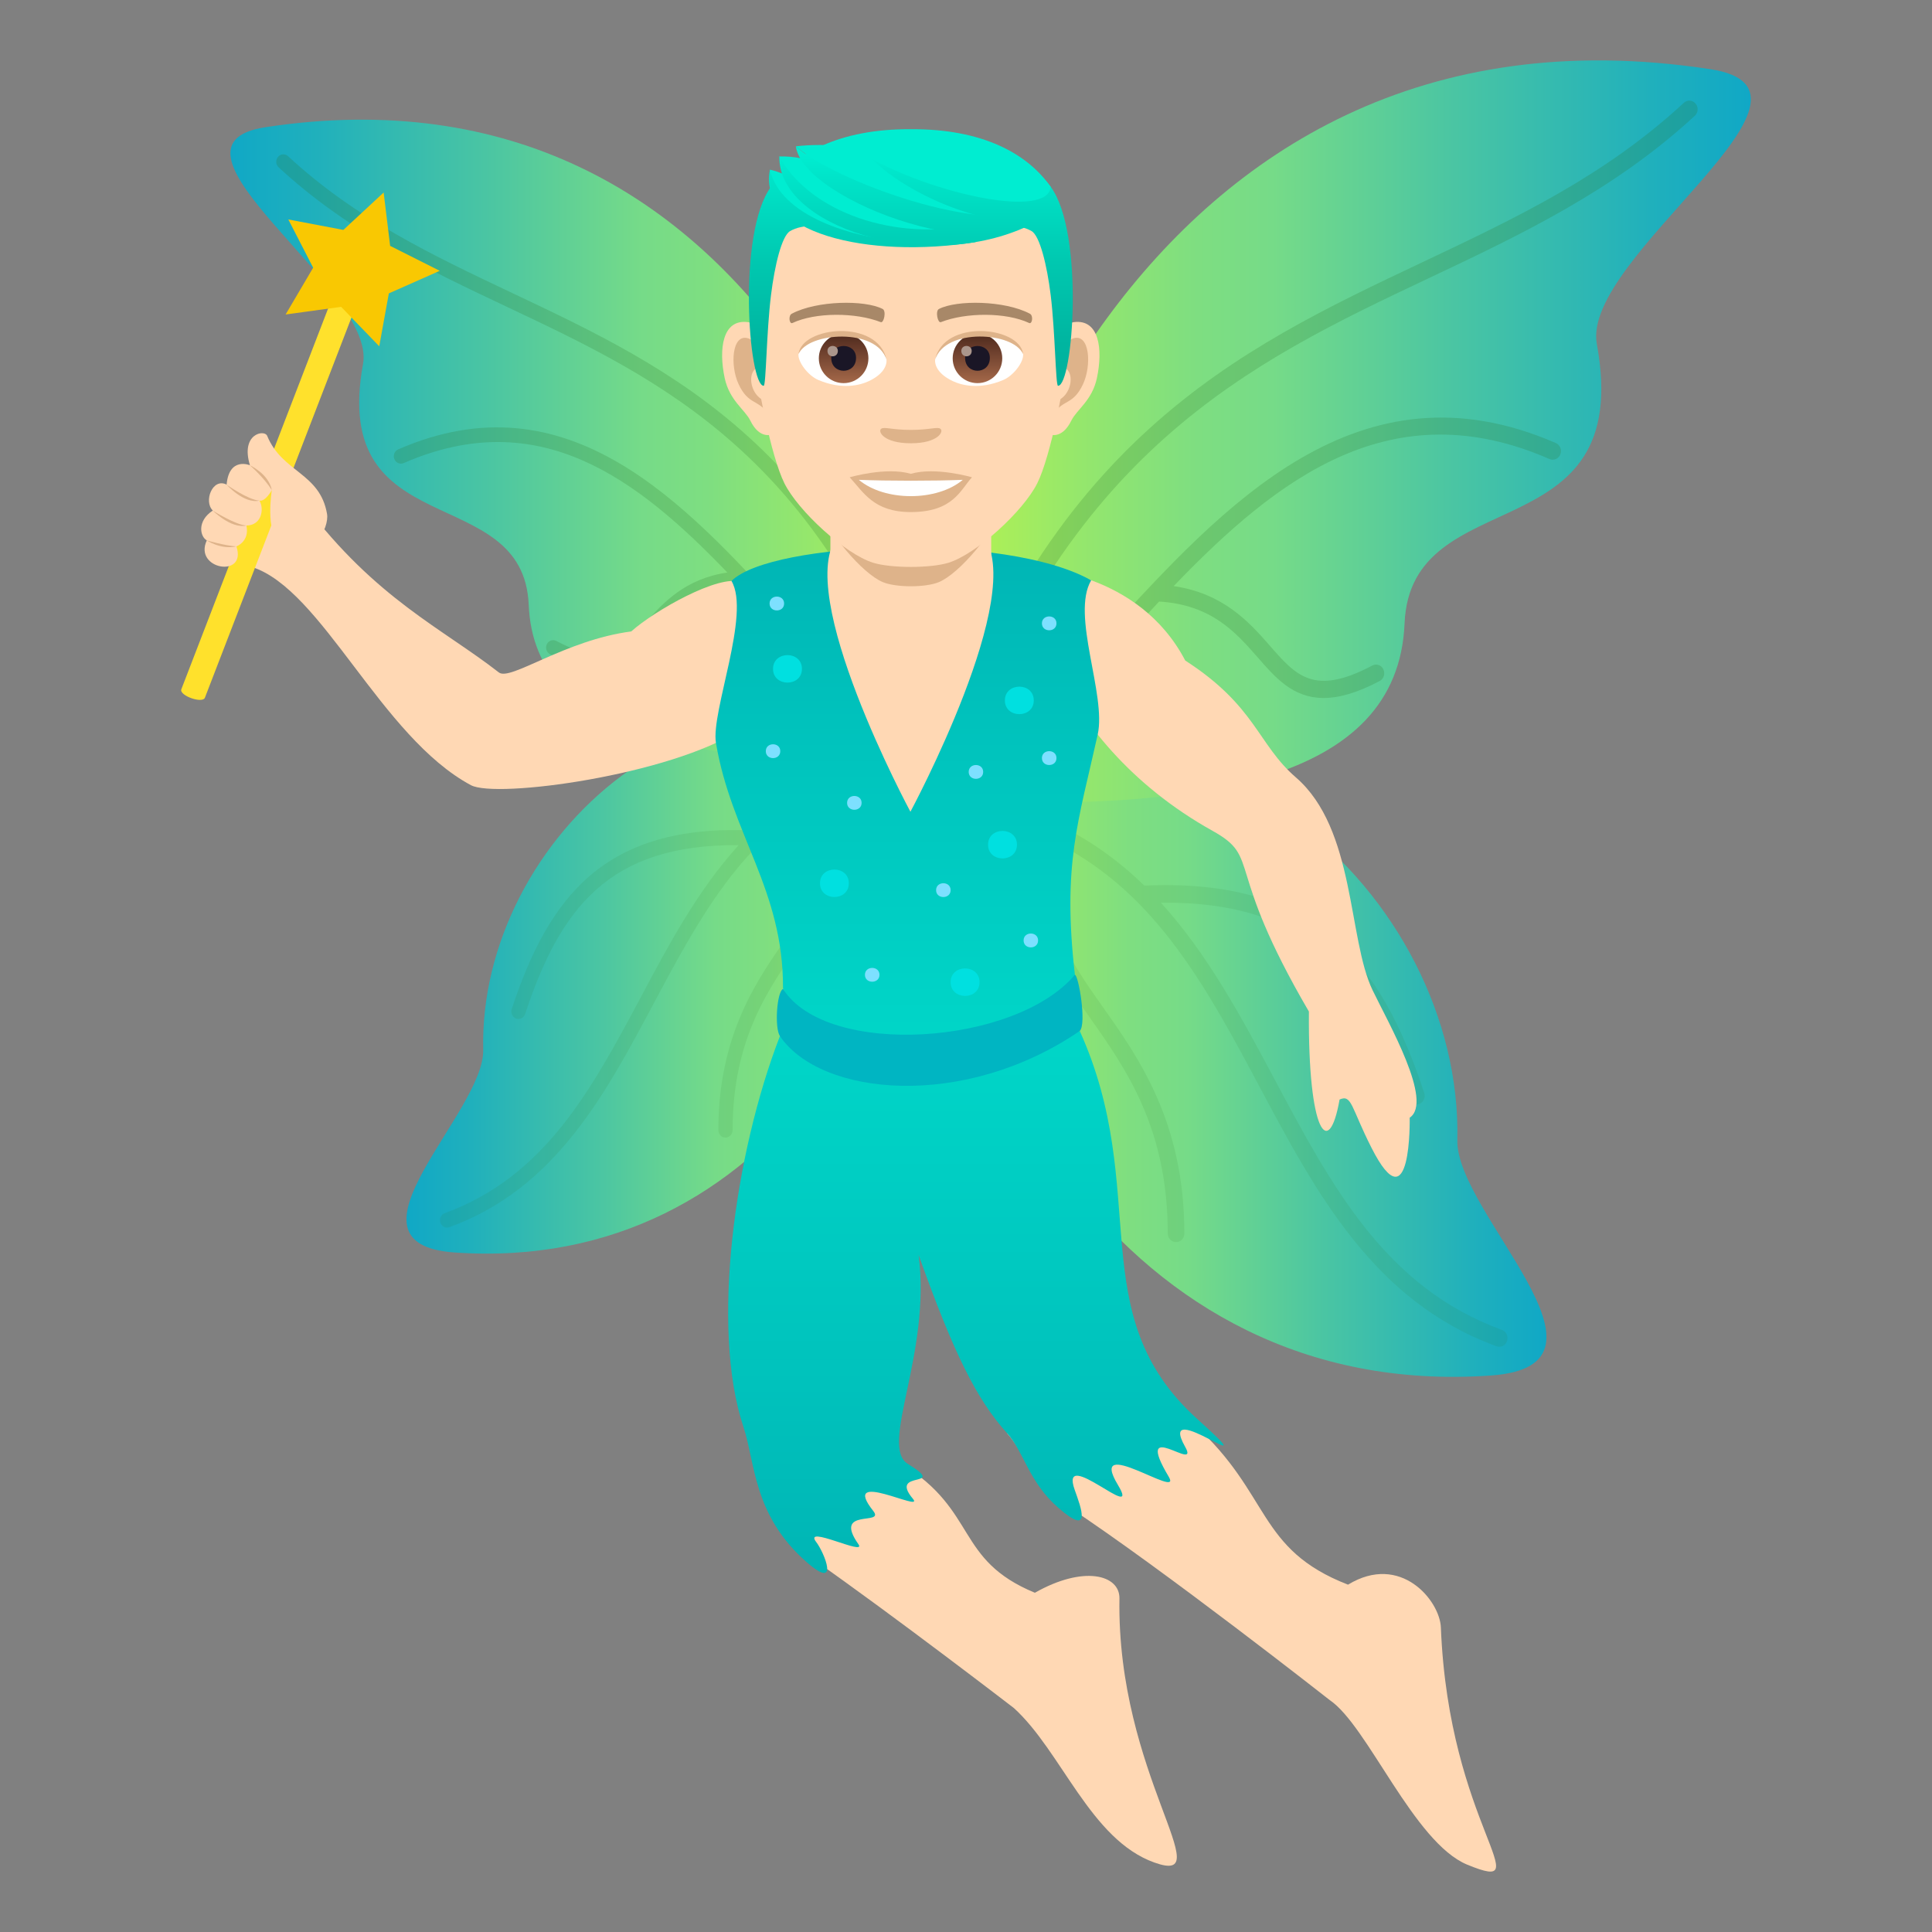 <?xml version="1.0" encoding="utf-8"?>
<!-- Generator: Adobe Illustrator 15.0.0, SVG Export Plug-In . SVG Version: 6.00 Build 0)  -->
<!DOCTYPE svg PUBLIC "-//W3C//DTD SVG 1.1//EN" "http://www.w3.org/Graphics/SVG/1.1/DTD/svg11.dtd">
<svg version="1.1" id="Layer_1" xmlns:x="http://ns.adobe.com/Extensibility/1.0/" xmlns:i="http://ns.adobe.com/AdobeIllustrator/10.0/" xmlns:graph="http://ns.adobe.com/Graphs/1.0/"
	 xmlns="http://www.w3.org/2000/svg" xmlns:xlink="http://www.w3.org/1999/xlink" xmlns:a="http://ns.adobe.com/AdobeSVGViewerExtensions/3.0/"
	 x="0px" y="0px" width="64px" height="64px" viewBox="0 0 64 64" enable-background="new 0 0 64 64" xml:space="preserve">
<rect x="0" y="0" width="64" height="64" fill="#808080" stroke="none"/>
<linearGradient id="SVGID_1_" gradientUnits="userSpaceOnUse" x1="31.005" y1="35.297" x2="51.227" y2="35.297">
	<stop  offset="0" style="stop-color:#B9F44C"/>
	<stop  offset="0.176" style="stop-color:#95E76C"/>
	<stop  offset="0.321" style="stop-color:#7EDE81"/>
	<stop  offset="0.413" style="stop-color:#76DB88"/>
	<stop  offset="0.637" style="stop-color:#4AC5A3"/>
	<stop  offset="0.877" style="stop-color:#20B0BC"/>
	<stop  offset="1" style="stop-color:#10A8C6"/>
	<a:midPointStop  offset="0" style="stop-color:#B9F44C"/>
	<a:midPointStop  offset="0.5" style="stop-color:#B9F44C"/>
	<a:midPointStop  offset="0.176" style="stop-color:#95E76C"/>
	<a:midPointStop  offset="0.5" style="stop-color:#95E76C"/>
	<a:midPointStop  offset="0.321" style="stop-color:#7EDE81"/>
	<a:midPointStop  offset="0.5" style="stop-color:#7EDE81"/>
	<a:midPointStop  offset="0.413" style="stop-color:#76DB88"/>
	<a:midPointStop  offset="0.5" style="stop-color:#76DB88"/>
	<a:midPointStop  offset="0.637" style="stop-color:#4AC5A3"/>
	<a:midPointStop  offset="0.5" style="stop-color:#4AC5A3"/>
	<a:midPointStop  offset="0.877" style="stop-color:#20B0BC"/>
	<a:midPointStop  offset="0.5" style="stop-color:#20B0BC"/>
	<a:midPointStop  offset="1" style="stop-color:#10A8C6"/>
</linearGradient>
<path fill="url(#SVGID_1_)" d="M49.38,45.566C37.038,46.428,31.005,34.438,31.005,26.5c8.639-4.965,17.461,3.158,17.271,11.271
	C48.222,40.186,54.128,45.238,49.38,45.566z"/>
<path opacity="0.1" fill="#297124" d="M49.755,44.055c-3.865-1.408-5.648-4.766-7.543-8.32c-1.092-2.051-2.211-4.13-3.756-5.833
	c4.998-0.047,6.867,2.449,8.207,6.492c0.039,0.119,0.146,0.193,0.26,0.193c0.029,0,0.059-0.006,0.092-0.016
	c0.141-0.053,0.215-0.217,0.166-0.365c-1.428-4.31-3.566-7.126-9.273-6.869c-1.664-1.615-3.809-2.799-6.875-3.123
	c-0.152-0.018-0.287,0.1-0.301,0.26c-0.016,0.156,0.096,0.297,0.246,0.313c1.393,0.146,2.58,0.479,3.617,0.947
	c-0.854,2.615,0.229,4.166,1.486,5.945c1.219,1.727,2.602,3.684,2.602,7.184c0,0.158,0.125,0.283,0.275,0.283
	c0.152,0,0.275-0.125,0.275-0.283c0-3.688-1.504-5.814-2.713-7.523c-1.201-1.703-2.154-3.064-1.426-5.369
	c3.234,1.674,4.904,4.791,6.639,8.046c1.859,3.488,3.781,7.1,7.842,8.58c0.029,0.01,0.061,0.016,0.09,0.016
	c0.115,0,0.221-0.074,0.258-0.191C49.974,44.27,49.897,44.105,49.755,44.055z"/>
<linearGradient id="SVGID_2_" gradientUnits="userSpaceOnUse" x1="31.005" y1="14.294" x2="58" y2="14.294">
	<stop  offset="0" style="stop-color:#B9F44C"/>
	<stop  offset="0.176" style="stop-color:#95E76C"/>
	<stop  offset="0.321" style="stop-color:#7EDE81"/>
	<stop  offset="0.413" style="stop-color:#76DB88"/>
	<stop  offset="0.637" style="stop-color:#4AC5A3"/>
	<stop  offset="0.877" style="stop-color:#20B0BC"/>
	<stop  offset="1" style="stop-color:#10A8C6"/>
	<a:midPointStop  offset="0" style="stop-color:#B9F44C"/>
	<a:midPointStop  offset="0.5" style="stop-color:#B9F44C"/>
	<a:midPointStop  offset="0.176" style="stop-color:#95E76C"/>
	<a:midPointStop  offset="0.5" style="stop-color:#95E76C"/>
	<a:midPointStop  offset="0.321" style="stop-color:#7EDE81"/>
	<a:midPointStop  offset="0.5" style="stop-color:#7EDE81"/>
	<a:midPointStop  offset="0.413" style="stop-color:#76DB88"/>
	<a:midPointStop  offset="0.5" style="stop-color:#76DB88"/>
	<a:midPointStop  offset="0.637" style="stop-color:#4AC5A3"/>
	<a:midPointStop  offset="0.5" style="stop-color:#4AC5A3"/>
	<a:midPointStop  offset="0.877" style="stop-color:#20B0BC"/>
	<a:midPointStop  offset="0.5" style="stop-color:#20B0BC"/>
	<a:midPointStop  offset="1" style="stop-color:#10A8C6"/>
</linearGradient>
<path fill="url(#SVGID_2_)" d="M56.647,2.29C37.616-0.607,31.005,19.047,31.005,26.5c8.742,0.424,15.301-0.57,15.523-5.846
	c0.199-4.805,7.652-2.271,6.369-9.26C52.37,8.516,61.312,2.997,56.647,2.29z"/>
<path opacity="0.2" fill="#297124" d="M47.358,9.202c3.002-1.42,6.105-2.887,8.787-5.369c0.113-0.104,0.123-0.285,0.023-0.402
	c-0.104-0.121-0.275-0.131-0.389-0.025c-2.621,2.424-5.547,3.807-8.648,5.275c-6.162,2.912-12.531,5.926-16.336,17.574
	c0.244,0.045,0.383,0.236,0.414,0.453c2.006-1.119,3.844-3.129,5.787-5.258c0.463-0.51,0.932-1.021,1.4-1.523
	c1.729,0.104,2.535,1.016,3.248,1.828c0.605,0.697,1.189,1.367,2.201,1.367c0.5,0,1.102-0.162,1.861-0.564
	c0.133-0.07,0.188-0.244,0.119-0.387c-0.066-0.141-0.232-0.195-0.365-0.125c-1.934,1.023-2.521,0.346-3.412-0.676
	c-0.684-0.779-1.531-1.713-3.168-1.955c3.459-3.6,7.227-6.488,12.449-4.209c0.137,0.061,0.301-0.008,0.359-0.152
	c0.059-0.146-0.008-0.316-0.148-0.377c-6.531-2.844-11,2.055-14.941,6.375c-1.727,1.896-3.369,3.688-5.092,4.811
	C35.259,14.926,41.407,12.014,47.358,9.202z"/>
<linearGradient id="SVGID_3_" gradientUnits="userSpaceOnUse" x1="794.335" y1="32.644" x2="811.754" y2="32.644" gradientTransform="matrix(-1 0 0 1 825.219 0)">
	<stop  offset="0" style="stop-color:#B9F44C"/>
	<stop  offset="0.176" style="stop-color:#95E76C"/>
	<stop  offset="0.321" style="stop-color:#7EDE81"/>
	<stop  offset="0.413" style="stop-color:#76DB88"/>
	<stop  offset="0.637" style="stop-color:#4AC5A3"/>
	<stop  offset="0.877" style="stop-color:#20B0BC"/>
	<stop  offset="1" style="stop-color:#10A8C6"/>
	<a:midPointStop  offset="0" style="stop-color:#B9F44C"/>
	<a:midPointStop  offset="0.5" style="stop-color:#B9F44C"/>
	<a:midPointStop  offset="0.176" style="stop-color:#95E76C"/>
	<a:midPointStop  offset="0.5" style="stop-color:#95E76C"/>
	<a:midPointStop  offset="0.321" style="stop-color:#7EDE81"/>
	<a:midPointStop  offset="0.5" style="stop-color:#7EDE81"/>
	<a:midPointStop  offset="0.413" style="stop-color:#76DB88"/>
	<a:midPointStop  offset="0.5" style="stop-color:#76DB88"/>
	<a:midPointStop  offset="0.637" style="stop-color:#4AC5A3"/>
	<a:midPointStop  offset="0.5" style="stop-color:#4AC5A3"/>
	<a:midPointStop  offset="0.877" style="stop-color:#20B0BC"/>
	<a:midPointStop  offset="0.5" style="stop-color:#20B0BC"/>
	<a:midPointStop  offset="1" style="stop-color:#10A8C6"/>
</linearGradient>
<path fill="url(#SVGID_3_)" d="M15.057,41.49c10.629,0.74,15.827-9.585,15.827-16.423c-7.44-4.277-15.04,2.721-14.877,9.708
	C16.055,36.852,10.967,41.203,15.057,41.49z"/>
<path opacity="0.1" fill="#297124" d="M14.731,40.188c3.33-1.215,4.867-4.105,6.502-7.164c0.939-1.769,1.902-3.56,3.236-5.027
	c-4.307-0.041-5.918,2.107-7.072,5.589c-0.035,0.104-0.125,0.168-0.225,0.168c-0.027,0-0.051-0.004-0.078-0.014
	c-0.121-0.045-0.188-0.186-0.143-0.314c1.229-3.712,3.072-6.138,7.986-5.916c1.434-1.395,3.281-2.41,5.922-2.689
	c0.131-0.018,0.246,0.084,0.26,0.223c0.012,0.135-0.082,0.258-0.211,0.27c-1.203,0.125-2.225,0.412-3.118,0.814
	c0.736,2.256-0.197,3.59-1.281,5.123c-1.051,1.484-2.24,3.171-2.24,6.187c0,0.135-0.107,0.246-0.236,0.246
	c-0.131,0-0.236-0.111-0.236-0.246c0-3.18,1.295-5.009,2.336-6.48c1.033-1.467,1.855-2.641,1.225-4.625
	c-2.785,1.441-4.221,4.127-5.715,6.929c-1.6,3.006-3.258,6.117-6.754,7.389c-0.025,0.01-0.053,0.016-0.078,0.016
	c-0.1,0-0.189-0.064-0.223-0.166C14.545,40.371,14.61,40.23,14.731,40.188z"/>
<linearGradient id="SVGID_4_" gradientUnits="userSpaceOnUse" x1="794.335" y1="14.553" x2="817.587" y2="14.553" gradientTransform="matrix(-1 0 0 1 825.219 0)">
	<stop  offset="0" style="stop-color:#B9F44C"/>
	<stop  offset="0.176" style="stop-color:#95E76C"/>
	<stop  offset="0.321" style="stop-color:#7EDE81"/>
	<stop  offset="0.413" style="stop-color:#76DB88"/>
	<stop  offset="0.637" style="stop-color:#4AC5A3"/>
	<stop  offset="0.877" style="stop-color:#20B0BC"/>
	<stop  offset="1" style="stop-color:#10A8C6"/>
	<a:midPointStop  offset="0" style="stop-color:#B9F44C"/>
	<a:midPointStop  offset="0.5" style="stop-color:#B9F44C"/>
	<a:midPointStop  offset="0.176" style="stop-color:#95E76C"/>
	<a:midPointStop  offset="0.5" style="stop-color:#95E76C"/>
	<a:midPointStop  offset="0.321" style="stop-color:#7EDE81"/>
	<a:midPointStop  offset="0.5" style="stop-color:#7EDE81"/>
	<a:midPointStop  offset="0.413" style="stop-color:#76DB88"/>
	<a:midPointStop  offset="0.5" style="stop-color:#76DB88"/>
	<a:midPointStop  offset="0.637" style="stop-color:#4AC5A3"/>
	<a:midPointStop  offset="0.5" style="stop-color:#4AC5A3"/>
	<a:midPointStop  offset="0.877" style="stop-color:#20B0BC"/>
	<a:midPointStop  offset="0.5" style="stop-color:#20B0BC"/>
	<a:midPointStop  offset="1" style="stop-color:#10A8C6"/>
</linearGradient>
<path fill="url(#SVGID_4_)" d="M8.797,4.213C25.19,1.718,30.884,18.647,30.884,25.067c-7.532,0.363-13.18-0.494-13.37-5.033
	c-0.174-4.139-6.592-1.959-5.488-7.977C12.481,9.579,4.78,4.825,8.797,4.213z"/>
<path opacity="0.2" fill="#297124" d="M16.797,10.167c-2.586-1.221-5.26-2.486-7.566-4.623c-0.1-0.09-0.107-0.246-0.02-0.348
	c0.086-0.104,0.236-0.111,0.332-0.021c2.256,2.086,4.779,3.279,7.449,4.543c5.305,2.51,10.793,5.105,14.071,15.137
	c-0.209,0.041-0.328,0.203-0.354,0.393c-1.732-0.963-3.315-2.695-4.989-4.531c-0.398-0.438-0.801-0.877-1.205-1.313
	c-1.488,0.088-2.184,0.877-2.797,1.578c-0.521,0.598-1.023,1.176-1.898,1.176c-0.428,0-0.947-0.141-1.602-0.486
	c-0.115-0.063-0.162-0.211-0.104-0.33c0.059-0.123,0.201-0.17,0.316-0.109c1.666,0.879,2.172,0.297,2.939-0.586
	c0.586-0.67,1.318-1.473,2.725-1.682c-2.977-3.1-6.221-5.586-10.721-3.625c-0.119,0.051-0.26-0.006-0.309-0.133
	c-0.051-0.123,0.006-0.27,0.129-0.322c5.627-2.451,9.473,1.768,12.871,5.49c1.482,1.631,2.899,3.178,4.383,4.145
	C27.219,15.098,21.924,12.59,16.797,10.167z"/>
<path fill="#FFD8B4" d="M24.53,19.284c-0.697-0.273-2.844,0.938-3.619,1.633c-2.209,0.291-4.004,1.654-4.385,1.359
	c-1.875-1.461-4.072-2.438-6.42-5.543c0-1.963-5.34,1.098-1.768,2.047c2.334,0.736,4.271,5.627,7.262,7.23
	c0.84,0.451,6.6-0.33,8.93-1.838C25.239,22.534,25.313,20.436,24.53,19.284z"/>
<path fill="#FFD8B4" d="M37.083,52.951c0.012-0.789-1.189-1.104-2.801-0.189c-2.645-1.092-1.885-2.705-4.4-4.258
	c-0.277-0.172-5.081-1.342-5.075-1.324c0.395,1.182-0.023,2.967,2.09,4.443c2.745,1.922,6.69,4.959,6.69,4.959
	c1.582,1.438,2.535,4.361,4.654,5.117C40.462,62.494,36.985,58.771,37.083,52.951z"/>
<path fill="#FFD8B4" d="M47.731,53.914c-0.033-0.891-1.334-2.482-3.076-1.42c-3.029-1.176-2.547-3.006-5.102-5.309
	c-0.326-0.293-6.355,0.113-6.188,0.299c0.551,0.611,0.908,1.693,1.992,2.406c3.191,2.104,8.695,6.43,8.695,6.43
	c1.254,0.848,2.781,4.717,4.551,5.449C51.081,62.787,47.991,60.469,47.731,53.914z"/>
<linearGradient id="SVGID_5_" gradientUnits="userSpaceOnUse" x1="32.329" y1="52.106" x2="32.329" y2="34.152">
	<stop  offset="0" style="stop-color:#00B5B5"/>
	<stop  offset="0.347" style="stop-color:#00C2BC"/>
	<stop  offset="1" style="stop-color:#00D6C8"/>
	<a:midPointStop  offset="0" style="stop-color:#00B5B5"/>
	<a:midPointStop  offset="0.455" style="stop-color:#00B5B5"/>
	<a:midPointStop  offset="1" style="stop-color:#00D6C8"/>
</linearGradient>
<path fill="url(#SVGID_5_)" d="M39.259,47.926c-0.998-1.771,2.957,1.383,0.402-0.92c-3.855-3.475-1.5-7.553-3.893-12.854
	c-5.818,1.449-9.932,0.17-9.932,0.17c-1.5,3.875-2.301,9.674-1.209,12.945c0.395,1.182,0.316,2.924,2.09,4.477
	c1.127,0.988,0.582-0.324,0.324-0.658c-0.467-0.602,1.688,0.482,1.395,0.068c-0.861-1.223,0.889-0.6,0.493-1.1
	c-1.141-1.439,1.721,0.08,1.313-0.404c-0.834-0.992,1.209-0.307-0.17-1.158c-0.957-0.592,0.783-3.65,0.359-6.918
	c1.166,3.268,1.92,4.785,2.936,5.91c0.551,0.611,0.713,1.609,1.684,2.457c1.148,1.004,0.752-0.02,0.551-0.584
	c-0.535-1.498,2.234,1.168,1.432-0.164c-1.045-1.736,2.156,0.523,1.684-0.27C37.495,46.871,39.771,48.834,39.259,47.926z"/>
<path fill="#FFD8B4" d="M42.927,25.752c-1.271-1.1-1.318-2.357-3.664-3.871c-1.559-2.979-4.994-3.059-4.994-3.059
	c-0.498,0.254,0.371,5.621,5.906,8.705c1.621,0.904,0.352,1.133,3.184,5.982c-0.033,4.027,0.662,4.934,1.016,2.914
	c0.408-0.18,0.377,0.258,1.055,1.594c1.336,2.645,1.268-0.992,1.268-0.992c0.793-0.533-0.703-3.131-1.229-4.222
	C44.646,31.096,44.905,27.461,42.927,25.752z"/>
<linearGradient id="SVGID_6_" gradientUnits="userSpaceOnUse" x1="30.056" y1="34.65" x2="30.056" y2="18.138">
	<stop  offset="0" style="stop-color:#00D6C8"/>
	<stop  offset="0.653" style="stop-color:#00C2BC"/>
	<stop  offset="1" style="stop-color:#00B5B5"/>
	<a:midPointStop  offset="0" style="stop-color:#00D6C8"/>
	<a:midPointStop  offset="0.545" style="stop-color:#00D6C8"/>
	<a:midPointStop  offset="1" style="stop-color:#00B5B5"/>
</linearGradient>
<path fill-rule="evenodd" clip-rule="evenodd" fill="url(#SVGID_6_)" d="M25.938,32.737c0.016-3.268-1.709-5.086-2.221-8.125
	c-0.174-1.027,1.16-4.281,0.514-5.367c1.328-1.318,9.081-1.619,11.915-0.021c-0.676,1.152,0.51,3.783,0.217,5.109
	c-0.645,2.896-1.174,4.303-0.756,7.959C35.856,34.5,27.049,36.053,25.938,32.737z"/>
<path fill="#00B5C2" d="M35.606,32.292c-1.965,2.335-8.215,2.759-9.668,0.467c-0.207,0.104-0.283,1.296-0.102,1.564
	c1.359,1.998,6.102,2.447,9.932-0.17C36.003,33.918,35.726,32.292,35.606,32.292z"/>
<path fill="#FFD8B4" d="M27.762,17.745c-1.525,1.855,2.397,9.145,2.397,9.145s3.92-7.289,2.396-9.145
	C31.817,16.844,28.5,16.844,27.762,17.745z"/>
<path fill="#00E0E0" d="M26.565,22.157c0,0.607-0.957,0.607-0.957,0S26.565,21.549,26.565,22.157z"/>
<path fill="#00E0E0" d="M33.688,27.981c0,0.607-0.957,0.607-0.957,0S33.688,27.374,33.688,27.981z"/>
<path fill="#00E0E0" d="M28.118,29.26c0,0.607-0.955,0.607-0.955,0S28.118,28.653,28.118,29.26z"/>
<path fill="#00E0E0" d="M32.448,32.536c0,0.607-0.957,0.607-0.957,0C31.491,31.928,32.448,31.928,32.448,32.536z"/>
<path fill="#00E0E0" d="M34.245,23.202c0,0.607-0.957,0.607-0.957,0S34.245,22.594,34.245,23.202z"/>
<path fill="#7DE0FF" d="M32.569,25.571c0,0.305-0.48,0.305-0.48,0S32.569,25.266,32.569,25.571z"/>
<path fill="#7DE0FF" d="M34.997,20.649c0,0.307-0.482,0.307-0.482,0C34.515,20.344,34.997,20.344,34.997,20.649z"/>
<path fill="#7DE0FF" d="M25.975,19.993c0,0.305-0.482,0.305-0.482,0C25.493,19.686,25.975,19.686,25.975,19.993z"/>
<path fill="#7DE0FF" d="M25.848,24.883c0,0.307-0.48,0.307-0.48,0C25.368,24.579,25.848,24.579,25.848,24.883z"/>
<path fill="#7DE0FF" d="M29.134,32.292c0,0.305-0.482,0.305-0.482,0S29.134,31.987,29.134,32.292z"/>
<path fill="#7DE0FF" d="M31.491,29.487c0,0.305-0.482,0.305-0.482,0S31.491,29.182,31.491,29.487z"/>
<path fill="#7DE0FF" d="M34.388,31.153c0,0.307-0.48,0.307-0.48,0C33.907,30.848,34.388,30.848,34.388,31.153z"/>
<path fill="#7DE0FF" d="M34.997,25.112c0,0.307-0.482,0.307-0.482,0C34.515,24.807,34.997,24.807,34.997,25.112z"/>
<path fill="#7DE0FF" d="M28.542,26.596c0,0.305-0.481,0.305-0.481,0S28.542,26.292,28.542,26.596z"/>
<path fill="#FFD8B4" d="M27.508,18.762c0,0,0.855,0.908,2.665,0.908c1.809,0,2.662-0.908,2.662-0.908v-2.576h-5.327V18.762z"/>
<path id="Path_359_" fill="#DEB38A" d="M27.077,16.727c0.34,0.895,1.477,2.273,2.174,2.559c0.439,0.18,1.404,0.18,1.844,0
	c0.695-0.285,1.834-1.664,2.172-2.559C33.601,15.852,26.745,15.852,27.077,16.727z"/>
<path id="Path_358_" fill="#FFD8B4" d="M35.581,10.67c-0.838,0.102-1.441,2.904-0.916,3.645c0.074,0.104,0.506,0.268,0.826-0.385
	c0.176-0.361,0.688-0.662,0.846-1.408C36.54,11.565,36.413,10.569,35.581,10.67z"/>
<path id="Path_357_" fill="#FFD8B4" d="M24.764,10.67c0.838,0.102,1.441,2.904,0.914,3.645c-0.072,0.104-0.506,0.268-0.824-0.385
	c-0.178-0.361-0.689-0.662-0.848-1.408C23.803,11.565,23.93,10.569,24.764,10.67z"/>
<path id="Path_356_" fill="#DEB38A" d="M35.558,11.208c-0.219,0.068-0.457,0.402-0.586,0.955c0.764-0.164,0.572,1.107-0.09,1.131
	c0.006,0.129,0.014,0.26,0.029,0.398c0.32-0.465,0.645-0.277,0.967-0.969C36.167,12.1,36.099,11.038,35.558,11.208z"/>
<path id="Path_355_" fill="#DEB38A" d="M25.372,12.161c-0.129-0.553-0.367-0.885-0.586-0.953c-0.541-0.17-0.609,0.893-0.32,1.516
	c0.322,0.691,0.648,0.504,0.967,0.969c0.018-0.139,0.025-0.271,0.031-0.398C24.805,13.262,24.618,12.006,25.372,12.161z"/>
<path id="Path_354_" fill="#FFD8B4" d="M30.173,5.28c-3.629,0-5.377,2.744-5.157,6.561c0.043,0.768,0.52,3.271,0.969,4.17
	c0.461,0.92,1.998,2.336,2.94,2.631c0.596,0.184,1.898,0.184,2.494,0c0.943-0.295,2.48-1.711,2.941-2.631
	c0.449-0.898,0.926-3.402,0.969-4.17C35.548,8.024,33.8,5.28,30.173,5.28z"/>
<path id="Path_353_" fill="#A88868" d="M34.114,10.391c-0.83-0.439-2.418-0.461-3.01-0.156c-0.127,0.061-0.043,0.477,0.064,0.436
	c0.824-0.324,2.152-0.332,2.924,0.029C34.196,10.747,34.239,10.452,34.114,10.391z"/>
<path id="Path_352_" fill="#A88868" d="M26.231,10.391c0.83-0.439,2.417-0.461,3.008-0.156c0.127,0.061,0.043,0.477-0.063,0.436
	c-0.827-0.324-2.155-0.332-2.926,0.029C26.147,10.747,26.104,10.452,26.231,10.391z"/>
<path id="Path_351_" fill="#DEB38A" d="M31.151,14.202c-0.104-0.072-0.348,0.039-0.979,0.039c-0.633,0-0.875-0.111-0.98-0.039
	c-0.123,0.088,0.074,0.482,0.98,0.482C31.077,14.684,31.276,14.29,31.151,14.202z"/>
<path id="Path_350_" fill="#DEB38A" d="M30.173,15.696c-0.816-0.24-2.026,0.115-2.026,0.115c0.461,0.5,0.797,1.152,2.026,1.152
	c1.406,0,1.645-0.74,2.025-1.152C32.198,15.811,30.987,15.456,30.173,15.696z"/>
<path id="Path_349_" fill="#FFFFFF" d="M28.45,15.895c0.856,0.719,2.584,0.723,3.444,0C30.983,15.934,29.368,15.934,28.45,15.895z"
	/>
<path id="Path_348_" fill="#FFFFFF" d="M29.364,11.887c0.031,0.24-0.131,0.525-0.582,0.738c-0.288,0.135-0.883,0.295-1.667-0.035
	c-0.352-0.148-0.693-0.609-0.664-0.865C26.877,10.926,28.968,10.807,29.364,11.887z"/>
<linearGradient id="Oval_1_" gradientUnits="userSpaceOnUse" x1="-424.169" y1="480.333" x2="-424.169" y2="480.583" gradientTransform="matrix(6.57 0 0 -6.57 2814.78 3168.528)">
	<stop  offset="0" style="stop-color:#A6694A"/>
	<stop  offset="1" style="stop-color:#4F2A1E"/>
	<a:midPointStop  offset="0" style="stop-color:#A6694A"/>
	<a:midPointStop  offset="0.5" style="stop-color:#A6694A"/>
	<a:midPointStop  offset="1" style="stop-color:#4F2A1E"/>
</linearGradient>
<circle id="Oval_42_" fill="url(#Oval_1_)" cx="27.946" cy="11.871" r="0.821"/>
<path id="Path_347_" fill="#1A1626" d="M27.536,11.856c0,0.568,0.822,0.568,0.822,0C28.358,11.329,27.536,11.329,27.536,11.856z"/>
<path id="Path_346_" fill="#AB968C" d="M27.411,11.625c0,0.238,0.344,0.238,0.344,0C27.754,11.405,27.411,11.405,27.411,11.625z"/>
<path id="Path_345_" fill="#DEB38A" d="M29.368,11.918c-0.332-1.072-2.606-0.912-2.917-0.193
	C26.567,10.803,29.085,10.559,29.368,11.918z"/>
<path id="Path_339_" fill="#FFFFFF" d="M30.979,11.887c-0.031,0.24,0.133,0.525,0.584,0.738c0.285,0.135,0.883,0.295,1.666-0.035
	c0.352-0.148,0.693-0.609,0.662-0.865C33.468,10.926,31.376,10.807,30.979,11.887z"/>
<linearGradient id="Oval_2_" gradientUnits="userSpaceOnUse" x1="-426.193" y1="480.333" x2="-426.193" y2="480.583" gradientTransform="matrix(6.57 0 0 -6.57 2832.511 3168.528)">
	<stop  offset="0" style="stop-color:#A6694A"/>
	<stop  offset="1" style="stop-color:#4F2A1E"/>
	<a:midPointStop  offset="0" style="stop-color:#A6694A"/>
	<a:midPointStop  offset="0.5" style="stop-color:#A6694A"/>
	<a:midPointStop  offset="1" style="stop-color:#4F2A1E"/>
</linearGradient>
<circle id="Oval_41_" fill="url(#Oval_2_)" cx="32.38" cy="11.871" r="0.821"/>
<path id="Path_338_" fill="#1A1626" d="M31.97,11.856c0,0.568,0.82,0.568,0.82,0C32.79,11.329,31.97,11.329,31.97,11.856z"/>
<path id="Path_337_" fill="#AB968C" d="M31.845,11.625c0,0.238,0.344,0.238,0.344,0C32.188,11.405,31.845,11.405,31.845,11.625z"/>
<path id="Path_336_" fill="#DEB38A" d="M30.976,11.918c0.334-1.07,2.605-0.918,2.916-0.193
	C33.776,10.803,31.259,10.559,30.976,11.918z"/>
<linearGradient id="SVGID_7_" gradientUnits="userSpaceOnUse" x1="30.172" y1="4.236" x2="30.172" y2="13.009">
	<stop  offset="0.103" style="stop-color:#00EDD1"/>
	<stop  offset="0.178" style="stop-color:#00E5CA"/>
	<stop  offset="0.508" style="stop-color:#00C8B0"/>
	<stop  offset="0.794" style="stop-color:#00B6A1"/>
	<stop  offset="1" style="stop-color:#00B09B"/>
	<a:midPointStop  offset="0.103" style="stop-color:#00EDD1"/>
	<a:midPointStop  offset="0.362" style="stop-color:#00EDD1"/>
	<a:midPointStop  offset="1" style="stop-color:#00B09B"/>
</linearGradient>
<path fill="url(#SVGID_7_)" d="M34.806,6.188c-0.795-1.074-2.248-1.408-4.633-1.408c-2.387,0-3.84,0.334-4.633,1.408
	c-1.125,1.521-0.742,6.592-0.242,6.592c0.08,0,0.09-1.773,0.242-3c0.123-1,0.359-1.967,0.633-2.125c0.832-0.484,2.438,0.207,4,0.207
	c1.561,0,3.166-0.691,4-0.207c0.271,0.158,0.51,1.125,0.633,2.125c0.15,1.227,0.162,3,0.242,3
	C35.548,12.78,35.929,7.709,34.806,6.188z"/>
<path fill="#00EDD1" d="M34.806,6.19c-0.768-1.096-2.248-1.924-4.633-1.91l0,0l0,0c-2.387-0.014-3.868,0.814-4.633,1.91
	c0,0,1.951,1.672,4.633,1.672C32.854,7.862,34.911,7.522,34.806,6.19z"/>
<linearGradient id="SVGID_8_" gradientUnits="userSpaceOnUse" x1="28.904" y1="4.235" x2="28.904" y2="13.009">
	<stop  offset="0.103" style="stop-color:#00EDD1"/>
	<stop  offset="0.178" style="stop-color:#00E5CA"/>
	<stop  offset="0.508" style="stop-color:#00C8B0"/>
	<stop  offset="0.794" style="stop-color:#00B6A1"/>
	<stop  offset="1" style="stop-color:#00B09B"/>
	<a:midPointStop  offset="0.103" style="stop-color:#00EDD1"/>
	<a:midPointStop  offset="0.362" style="stop-color:#00EDD1"/>
	<a:midPointStop  offset="1" style="stop-color:#00B09B"/>
</linearGradient>
<path fill="url(#SVGID_8_)" d="M25.506,5.62c-0.414,2.088,3.213,2.971,6.827,2.398C28.591,7.686,26.78,6.977,25.506,5.62z"/>
<path fill="#00EDD1" d="M25.506,5.62c0.338,1.539,2.756,2.281,4.51,2.375C27.176,7.266,26.879,5.928,25.506,5.62z"/>
<linearGradient id="SVGID_9_" gradientUnits="userSpaceOnUse" x1="29.878" y1="4.235" x2="29.878" y2="13.009">
	<stop  offset="0.103" style="stop-color:#00EDD1"/>
	<stop  offset="0.178" style="stop-color:#00E5CA"/>
	<stop  offset="0.508" style="stop-color:#00C8B0"/>
	<stop  offset="0.794" style="stop-color:#00B6A1"/>
	<stop  offset="1" style="stop-color:#00B09B"/>
	<a:midPointStop  offset="0.103" style="stop-color:#00EDD1"/>
	<a:midPointStop  offset="0.362" style="stop-color:#00EDD1"/>
	<a:midPointStop  offset="1" style="stop-color:#00B09B"/>
</linearGradient>
<path fill="url(#SVGID_9_)" d="M25.817,5.182c-0.053,2.309,4.766,3.855,8.124,2.354C32.237,5.874,27.424,6.336,25.817,5.182z"/>
<path fill="#00EDD1" d="M25.817,5.182c0.887,1.648,3.448,2.824,6.395,2.289C28.731,6.875,27.887,5.143,25.817,5.182z"/>
<path fill="#00EDD1" d="M26.364,4.846c1.383,1.188,7.375,4.107,8.225,1.801C33.704,7.792,30.583,4.385,26.364,4.846z"/>
<linearGradient id="SVGID_10_" gradientUnits="userSpaceOnUse" x1="30.523" y1="4.236" x2="30.523" y2="13.007">
	<stop  offset="0.103" style="stop-color:#00EDD1"/>
	<stop  offset="0.178" style="stop-color:#00E5CA"/>
	<stop  offset="0.508" style="stop-color:#00C8B0"/>
	<stop  offset="0.794" style="stop-color:#00B6A1"/>
	<stop  offset="1" style="stop-color:#00B09B"/>
	<a:midPointStop  offset="0.103" style="stop-color:#00EDD1"/>
	<a:midPointStop  offset="0.362" style="stop-color:#00EDD1"/>
	<a:midPointStop  offset="1" style="stop-color:#00B09B"/>
</linearGradient>
<path fill="url(#SVGID_10_)" d="M26.364,4.846c0.23,1.832,6.961,4.266,8.319,2.045C32.64,7.895,27.536,5.928,26.364,4.846z"/>
<linearGradient id="SVGID_11_" gradientUnits="userSpaceOnUse" x1="31.859" y1="4.235" x2="31.859" y2="13.01">
	<stop  offset="0.103" style="stop-color:#00EDD1"/>
	<stop  offset="0.178" style="stop-color:#00E5CA"/>
	<stop  offset="0.508" style="stop-color:#00C8B0"/>
	<stop  offset="0.794" style="stop-color:#00B6A1"/>
	<stop  offset="1" style="stop-color:#00B09B"/>
	<a:midPointStop  offset="0.103" style="stop-color:#00EDD1"/>
	<a:midPointStop  offset="0.362" style="stop-color:#00EDD1"/>
	<a:midPointStop  offset="1" style="stop-color:#00B09B"/>
</linearGradient>
<path fill="url(#SVGID_11_)" d="M28.903,5.28c1.592,1.625,6.15,3.133,5.902,0.91C34.712,7.231,31.106,6.469,28.903,5.28z"/>
<path fill="#FFE12C" d="M12.014,9.557L6.788,23.112c-0.08,0.207-0.861-0.072-0.781-0.279l5.188-13.459
	C11.75,9.083,12.014,9.557,12.014,9.557z"/>
<polygon fill="#F9C802" points="12.563,11.471 12.881,9.719 14.567,8.971 12.924,8.145 12.709,6.377 11.375,7.616 9.551,7.27 
	10.374,8.868 9.461,10.418 11.301,10.165 "/>
<path fill="#FFD8B4" d="M7.831,18.1c0,0,0.445-0.16,0.332-0.691c0.504-0.006,0.596-0.541,0.432-0.824
	c0.203,0.035,0.41-0.352,0.41-0.352s-0.229,1.414,0.27,1.732c1.09,0.697,1.635-0.494,1.559-0.938
	c-0.234-1.371-1.484-1.371-1.984-2.59c-0.09-0.219-0.891-0.068-0.57,0.975c0,0-0.691-0.291-0.773,0.641
	c-0.467-0.238-0.77,0.559-0.457,0.859c-0.537,0.35-0.42,0.871-0.199,0.988C6.399,18.862,8.19,19.168,7.831,18.1z"/>
<path fill="#DEB38A" d="M7.831,18.1c-0.373-0.021-0.982-0.199-0.982-0.199S7.315,18.217,7.831,18.1z"/>
<path fill="#DEB38A" d="M8.163,17.409c-0.371-0.023-1.115-0.496-1.115-0.496S7.649,17.524,8.163,17.409z"/>
<path fill="#DEB38A" d="M8.594,16.584c-0.371-0.021-1.09-0.531-1.09-0.531S8.079,16.7,8.594,16.584z"/>
<path fill="#DEB38A" d="M9.004,16.233c-0.107-0.543-0.727-0.82-0.727-0.82S8.741,15.815,9.004,16.233z"/>
</svg>
